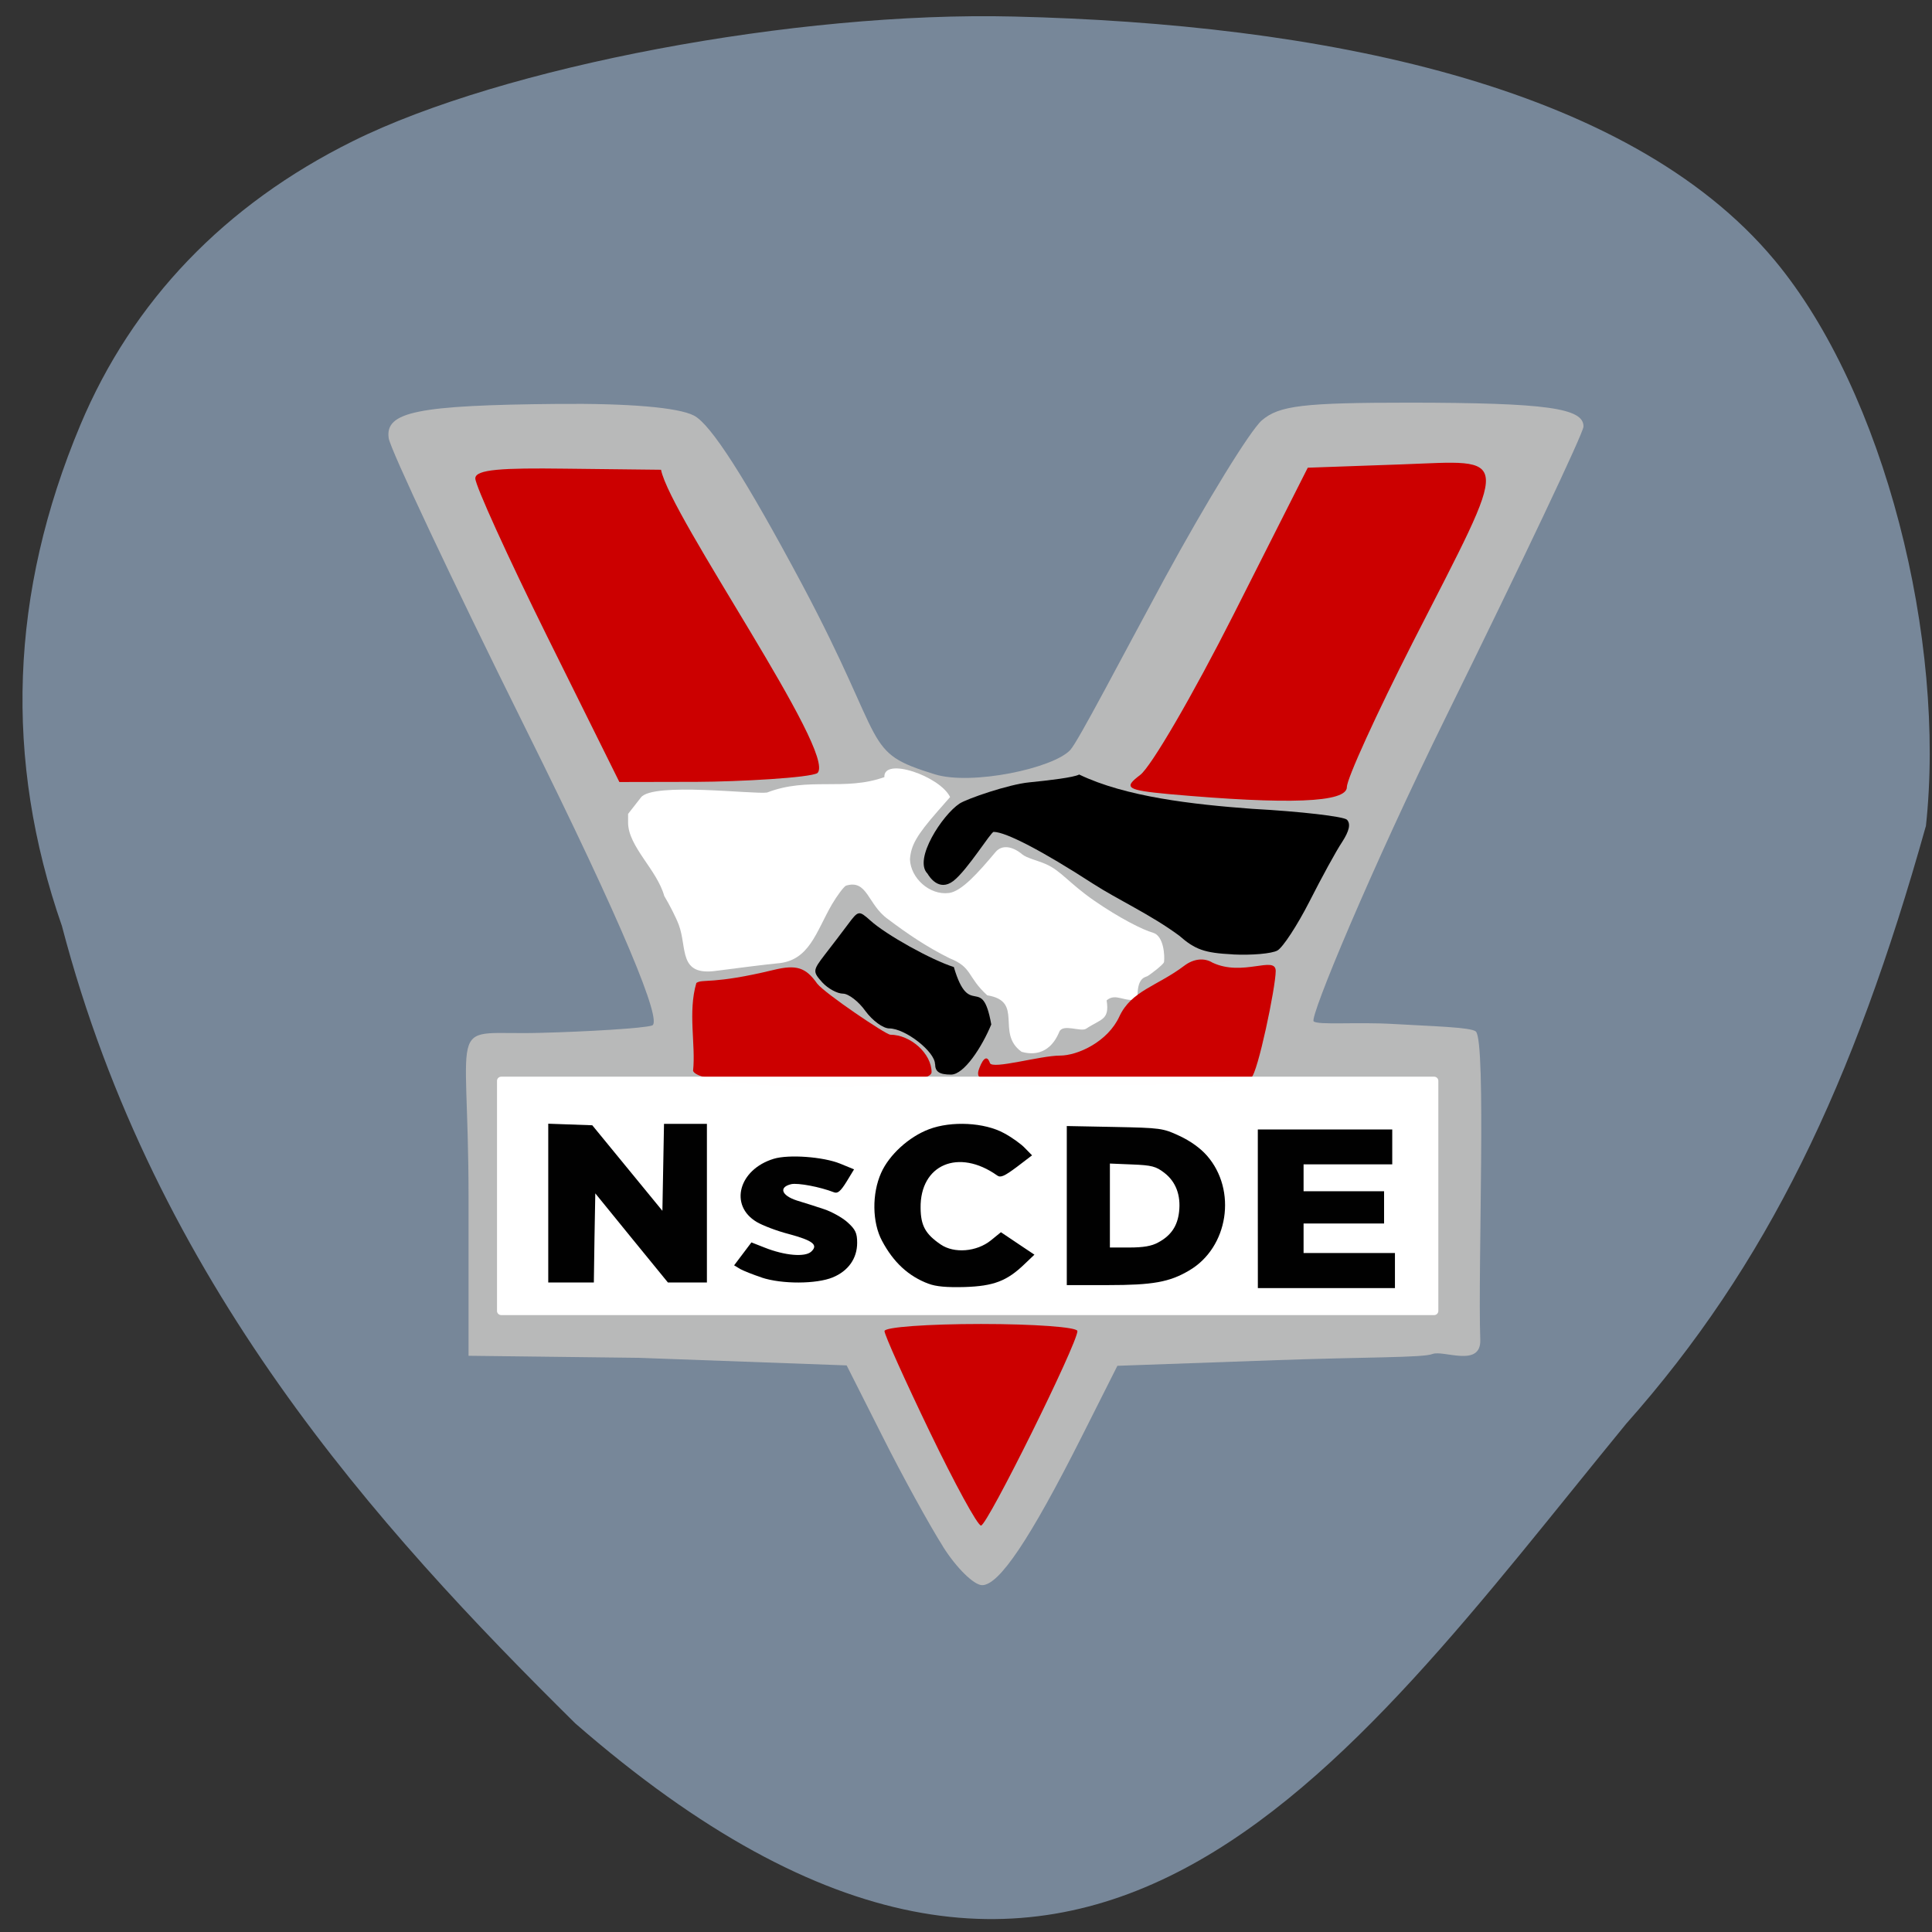 <svg xmlns="http://www.w3.org/2000/svg" viewBox="0 0 48 48"><rect x="0" y="0" width="48" height="48" fill="#333333" stroke="none"/><path d="m 47.848 20.531 c 0.504 -4.625 -1.02 -10.781 -3.762 -14.07 c -3.664 -4.395 -11.359 -5.871 -18.898 -6.05 c -5.41 -0.133 -12.691 1.242 -16.426 3.098 c -3.18 1.578 -5.473 3.969 -6.766 7.05 c -1.75 4.172 -1.902 8.301 -0.457 12.449 c 2.316 8.844 7.816 14.93 12.754 19.809 c 12.563 10.945 19.04 1.184 26.11 -7.445 c 3.5 -3.941 5.645 -8.426 7.441 -14.836" fill="#778799"/><path d="m 23.43 38.426 c -0.332 -0.523 -1.01 -1.754 -1.5 -2.73 l -0.895 -1.773 l -5.16 -0.188 l -4.234 -0.051 v -3.914 c 0 -4.688 -0.59 -4.04 1.781 -4.109 c 1.102 -0.027 2.594 -0.113 2.781 -0.184 c 0.254 -0.098 -0.695 -2.445 -3.148 -7.383 c -1.832 -3.691 -3.359 -6.934 -3.398 -7.207 c -0.094 -0.656 0.703 -0.82 4.199 -0.852 c 1.758 -0.016 2.988 0.086 3.383 0.289 c 0.418 0.211 1.285 1.566 2.691 4.199 c 2.16 4.059 1.469 4.152 3.297 4.715 c 0.91 0.281 2.949 -0.148 3.367 -0.609 c 0.203 -0.227 1.285 -2.313 2.332 -4.242 c 1.051 -1.93 2.141 -3.703 2.426 -3.945 c 0.43 -0.367 1.027 -0.438 3.688 -0.438 c 3.371 0.004 4.309 0.133 4.301 0.594 c 0 0.156 -1.531 3.383 -3.395 7.168 c -1.867 3.789 -3.414 7.508 -3.309 7.609 c 0.109 0.098 1.063 0.012 1.988 0.066 c 0.926 0.055 1.934 0.078 2.043 0.188 c 0.262 0.258 0.047 5.891 0.109 7.656 c 0.023 0.703 -0.918 0.25 -1.188 0.355 c -0.234 0.094 -1.676 0.074 -3.859 0.152 l -3.969 0.141 l -0.891 1.77 c -1.281 2.539 -2.047 3.68 -2.469 3.68 c -0.203 0 -0.641 -0.43 -0.973 -0.957" fill="#b9b9b9" fill-opacity="0.996"/><path d="m 25.379 26.13 c -0.648 -0.465 0.074 -1.254 -0.852 -1.402 c -0.508 -0.465 -0.359 -0.691 -0.938 -0.922 c -0.559 -0.277 -1.043 -0.605 -1.531 -0.973 c -0.504 -0.359 -0.504 -0.996 -1.043 -0.828 c -0.063 0.039 -0.219 0.25 -0.344 0.461 c -0.398 0.684 -0.559 1.41 -1.363 1.469 c -0.234 0.02 -1.152 0.137 -1.508 0.184 c -0.957 0.137 -0.719 -0.57 -0.938 -1.148 c -0.07 -0.184 -0.234 -0.504 -0.359 -0.711 c -0.18 -0.652 -0.891 -1.223 -0.898 -1.816 v -0.223 l 0.32 -0.41 c 0.301 -0.383 2.805 -0.07 3.133 -0.121 c 1.031 -0.398 1.922 -0.027 2.914 -0.383 c -0.027 -0.508 1.379 -0.027 1.633 0.496 l -0.309 0.352 c -0.523 0.598 -0.664 0.848 -0.688 1.195 c 0.016 0.465 0.488 0.898 0.969 0.836 c 0.313 -0.039 0.727 -0.504 1.156 -1.016 c 0.16 -0.191 0.422 -0.148 0.668 0.059 c 0.102 0.086 0.391 0.156 0.57 0.234 c 0.387 0.164 0.574 0.469 1.215 0.914 c 0.617 0.426 1.199 0.723 1.461 0.797 c 0.27 0.078 0.293 0.578 0.273 0.727 c -0.008 0.059 -0.352 0.32 -0.414 0.352 c -0.066 0.031 -0.266 0.043 -0.242 0.57 c -0.316 0.094 -0.539 -0.168 -0.77 0.031 c 0.078 0.492 -0.137 0.457 -0.508 0.703 c -0.133 0.09 -0.578 -0.133 -0.668 0.078 c -0.27 0.652 -0.773 0.543 -0.941 0.496" fill="#fff"/><path d="m 30.629 23.711 c -0.703 -0.035 -0.934 -0.117 -1.332 -0.465 c -0.707 -0.523 -1.535 -0.898 -2.145 -1.293 c -1.25 -0.809 -2.164 -1.285 -2.465 -1.285 c -0.07 0 -0.645 0.941 -1 1.219 c -0.363 0.277 -0.602 -0.113 -0.645 -0.184 c -0.352 -0.352 0.371 -1.457 0.797 -1.738 c 0.184 -0.121 1.219 -0.477 1.727 -0.527 c 0.508 -0.051 1.105 -0.121 1.246 -0.195 c 1.156 0.555 2.813 0.742 4.297 0.852 c 1.215 0.066 2.273 0.191 2.355 0.27 c 0.098 0.102 0.059 0.277 -0.117 0.551 c -0.148 0.219 -0.512 0.887 -0.813 1.48 c -0.301 0.59 -0.66 1.141 -0.797 1.219 c -0.141 0.078 -0.637 0.121 -1.105 0.098"/><path d="m 23.23 26.438 c 0 -0.309 -0.738 -0.887 -1.137 -0.887 c -0.152 0 -0.418 -0.195 -0.59 -0.43 c -0.168 -0.238 -0.422 -0.434 -0.559 -0.434 c -0.141 0 -0.371 -0.125 -0.512 -0.277 c -0.242 -0.27 -0.242 -0.297 0.055 -0.684 c 0.172 -0.223 0.434 -0.563 0.578 -0.758 c 0.262 -0.352 0.273 -0.352 0.559 -0.098 c 0.391 0.355 1.516 0.98 2.074 1.156 c 0.391 1.328 0.699 0.133 0.93 1.426 c -0.227 0.551 -0.672 1.246 -1 1.246 c -0.289 0 -0.395 -0.07 -0.395 -0.262"/><g fill="#c00"><path d="m 23.1 35.574 c -0.617 -1.281 -1.125 -2.41 -1.125 -2.504 c 0 -0.098 1.078 -0.176 2.398 -0.176 c 1.316 0 2.395 0.078 2.395 0.176 c 0 0.313 -2.238 4.832 -2.395 4.832 c -0.086 0 -0.656 -1.047 -1.273 -2.328"/><path d="m 13.598 15.82 c -0.984 -1.988 -1.789 -3.758 -1.789 -3.934 c 0 -0.227 0.68 -0.262 2.227 -0.242 l 2.387 0.027 c 0.23 1.156 4.379 7.04 3.887 7.535 c -0.18 0.117 -1.945 0.215 -3 0.219 l -1.922 0.004"/><path d="m 17.219 26.605 c 0.07 -0.648 -0.133 -1.457 0.082 -2.184 c 0.164 -0.109 0.387 0.047 1.922 -0.324 c 0.563 -0.137 0.797 -0.063 1.082 0.344 c 0.207 0.254 1.703 1.262 1.813 1.266 c 0.508 0 1.027 0.473 1.027 0.93 c 0 0.5 -5.734 0.469 -5.926 -0.031"/><path d="m 24.332 26.535 c 0.102 -0.266 0.199 -0.313 0.262 -0.125 c 0.055 0.168 1.254 -0.184 1.738 -0.184 c 0.449 0 1.191 -0.348 1.477 -0.969 c 0.301 -0.648 0.941 -0.754 1.617 -1.266 c 0.234 -0.176 0.496 -0.199 0.699 -0.074 c 0.754 0.355 1.563 -0.184 1.57 0.203 c 0 0.406 -0.449 2.547 -0.605 2.648 c -0.156 0.102 -1.777 0.188 -3.605 0.191 c -3.02 0 -3.305 -0.035 -3.152 -0.426"/><path d="m 29.05 19.73 c -1.059 -0.098 -1.148 -0.156 -0.727 -0.473 c 0.27 -0.195 1.316 -1.996 2.328 -3.996 l 1.84 -3.641 l 2.316 -0.082 c 2.773 -0.098 2.754 -0.398 0.293 4.422 c -0.898 1.766 -1.637 3.383 -1.637 3.594 c 0 0.387 -1.438 0.441 -4.414 0.176"/></g><g fill-opacity="0.996"><path d="m 12.453 26.75 h 23.18 c 0.055 0 0.102 0.047 0.102 0.102 v 5.719 c 0 0.055 -0.047 0.102 -0.102 0.102 h -23.18 c -0.059 0 -0.105 -0.047 -0.105 -0.102 v -5.719 c 0 -0.055 0.047 -0.102 0.105 -0.102" fill="#fff"/><path d="m 13.621 29.891 v -1.973 l 1.094 0.039 l 1.742 2.125 l 0.02 -1.078 l 0.02 -1.082 h 1.066 v 3.941 h -0.969 l -0.902 -1.105 l -0.902 -1.109 l -0.02 1.109 l -0.016 1.105 h -1.133"/><path d="m 18.922 31.738 c -0.203 -0.066 -0.438 -0.16 -0.527 -0.207 l -0.156 -0.094 l 0.43 -0.57 l 0.328 0.129 c 0.5 0.199 1 0.242 1.156 0.102 c 0.184 -0.168 0.047 -0.277 -0.563 -0.441 c -0.289 -0.074 -0.645 -0.211 -0.789 -0.297 c -0.691 -0.41 -0.449 -1.305 0.422 -1.57 c 0.371 -0.113 1.23 -0.051 1.652 0.121 l 0.344 0.141 l -0.188 0.309 c -0.145 0.234 -0.219 0.297 -0.309 0.262 c -0.352 -0.137 -0.895 -0.238 -1.063 -0.203 c -0.316 0.074 -0.246 0.281 0.137 0.406 c 0.184 0.055 0.488 0.152 0.676 0.215 c 0.191 0.063 0.457 0.211 0.586 0.328 c 0.195 0.176 0.238 0.266 0.238 0.508 c 0 0.387 -0.219 0.699 -0.605 0.859 c -0.406 0.168 -1.266 0.172 -1.77 0.004"/><path d="m 23.07 31.895 c -0.5 -0.188 -0.871 -0.531 -1.156 -1.066 c -0.246 -0.457 -0.254 -1.172 -0.023 -1.688 c 0.199 -0.449 0.691 -0.898 1.191 -1.086 c 0.559 -0.211 1.379 -0.168 1.863 0.098 c 0.191 0.102 0.426 0.27 0.52 0.371 l 0.176 0.18 l -0.379 0.289 c -0.309 0.23 -0.402 0.273 -0.488 0.211 c -0.957 -0.68 -1.918 -0.273 -1.902 0.809 c 0.004 0.438 0.121 0.648 0.5 0.906 c 0.332 0.227 0.891 0.184 1.246 -0.102 l 0.25 -0.203 l 0.418 0.281 l 0.414 0.277 l -0.25 0.238 c -0.434 0.418 -0.766 0.543 -1.484 0.566 c -0.441 0.012 -0.715 -0.012 -0.895 -0.082"/><path d="m 26.504 29.953 v -1.977 l 1.188 0.023 c 1.141 0.023 1.203 0.031 1.605 0.219 c 0.27 0.125 0.52 0.301 0.688 0.492 c 0.754 0.859 0.535 2.285 -0.441 2.855 c -0.488 0.289 -0.902 0.363 -2.02 0.363 h -1.02 m 2.27 -1.059 c 0.316 -0.168 0.48 -0.406 0.52 -0.762 c 0.047 -0.414 -0.082 -0.75 -0.367 -0.969 c -0.207 -0.16 -0.313 -0.188 -0.797 -0.207 l -0.555 -0.023 v 2.086 h 0.484 c 0.344 0 0.555 -0.035 0.715 -0.125"/><path d="m 31.25 30.03 v -1.969 h 3.34 v 0.867 h -2.203 v 0.668 h 2 v 0.801 h -2 v 0.734 h 2.27 v 0.871 h -3.406"/></g></svg>